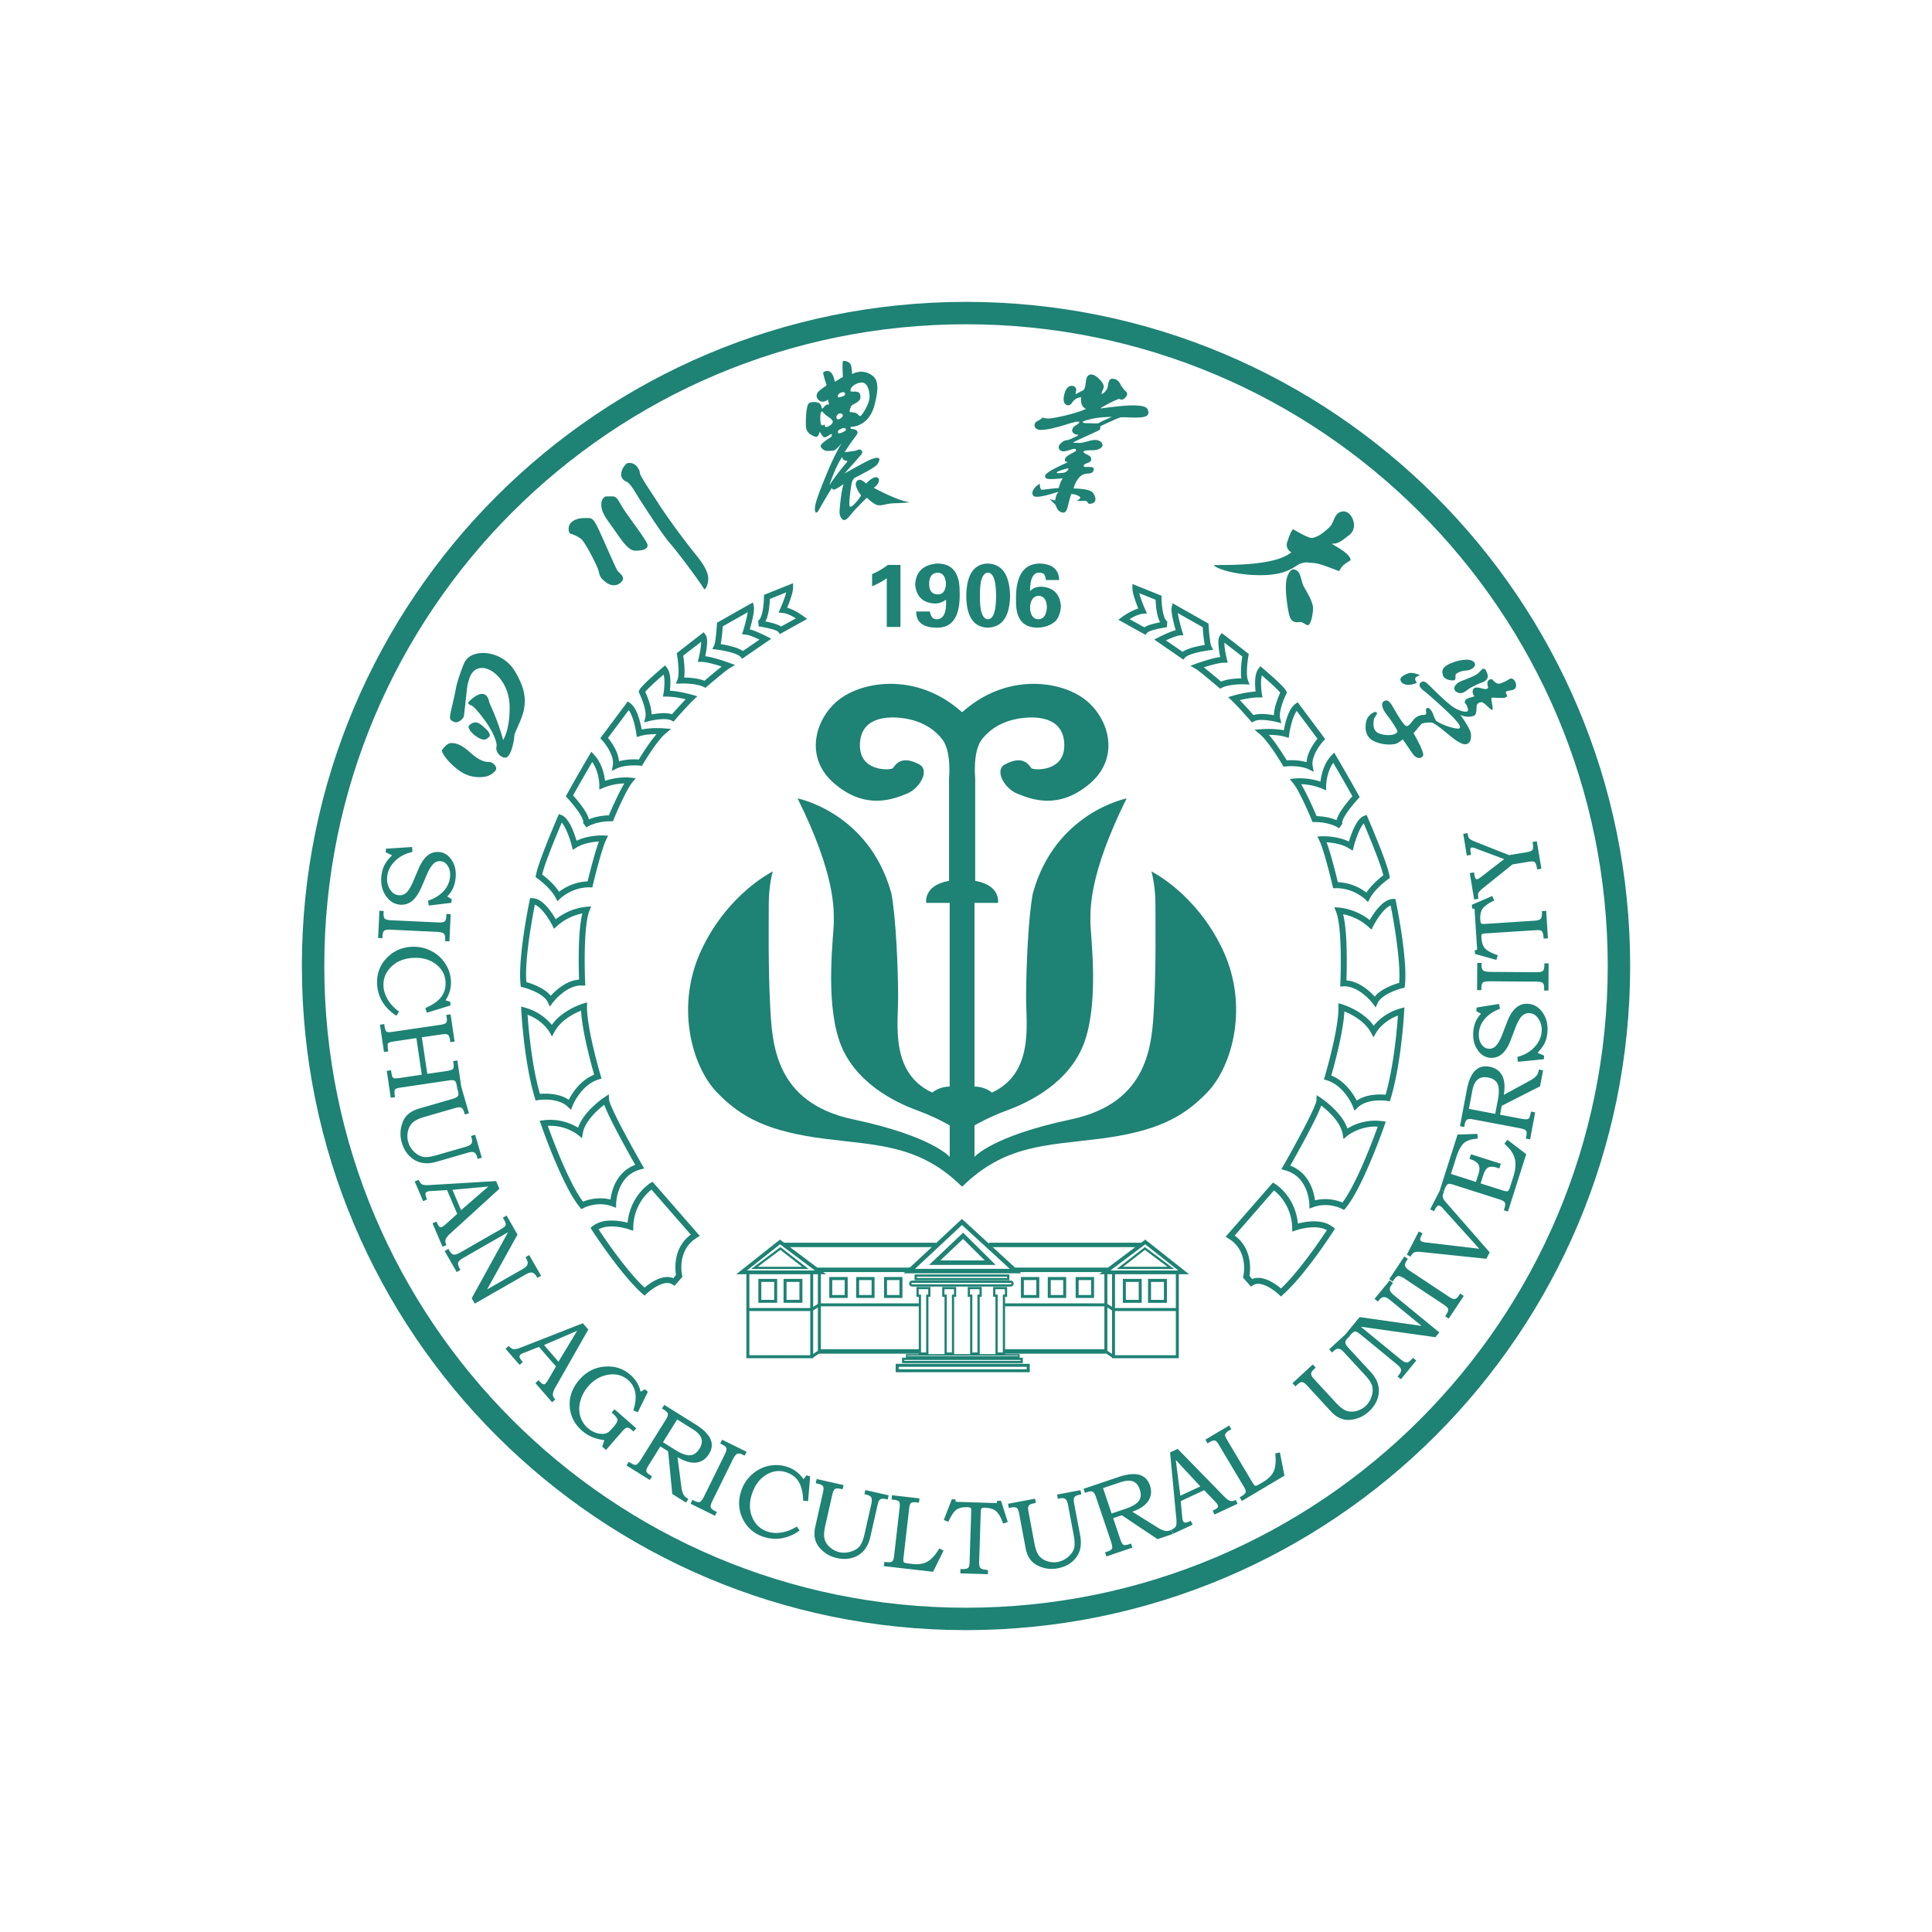 <svg width="128" height="128" fill="none" xmlns="http://www.w3.org/2000/svg"><path fill-rule="evenodd" clip-rule="evenodd" d="M63.765 78.603c2.797-2.754 5.548-2.71 9.056-3.154 3.72-.47 5.55-1.377 7.192-3.107 1.642-1.731 2.753-5.728.978-9.459-1.777-3.726-4.707-5.148-4.707-5.148s.266.886.266 2.132c0 1.242.045 4.171-.088 6.703-.134 2.53-.266 6.481-5.506 7.592-5.238 1.108-6.393 2.485-6.393 2.485v-2.085s.89-.534 2.22-1.022c1.332-.489 4.173-1.821 5.105-4.617.933-2.797.355-6.971.355-7.814 0-.845-.131-3.107 2.398-8.212 0 0-4.748.93-6.216 6.303-.31 1.646-.443 5.105-.443 6.88 0 1.777.532 5.019-2.264 6.307 0 0-.445-.4-1.155-.4V59.82h1.555s.22-1.151-1.509-1.464v-6.793s-.179-1.776.442-2.574c.622-.8 1.554-1.288 2.71-1.42 1.152-.133 2.752.043 2.752 1.82 0 1.777-2.043 1.643-2.176 1.509-.133-.133-.488-.93-1.732-.266-.754.356-.089 1.598.8 1.953.887.354 2.708 1.11 4.795-.667 2.086-1.773 1.242-4.438-.401-5.637-1.642-1.199-5.149-1.687-8.034.889h-.045c-2.886-2.576-6.395-2.088-8.036-.89-1.641 1.2-2.486 3.865-.4 5.638 2.088 1.777 3.906 1.021 4.794.667.889-.355 1.556-1.597.8-1.953-1.243-.664-1.597.133-1.73.266-.134.134-2.177.268-2.177-1.51 0-1.776 1.6-1.952 2.752-1.82 1.156.133 2.088.62 2.708 1.421.623.799.445 2.574.445 2.574v6.793c-1.73.313-1.51 1.464-1.51 1.464h1.554v12.167c-.708 0-1.153.4-1.153.4-2.798-1.288-2.264-4.53-2.264-6.306 0-1.776-.134-5.235-.444-6.88-1.467-5.374-6.216-6.304-6.216-6.304 2.53 5.105 2.398 7.367 2.398 8.212 0 .843-.577 5.017.355 7.814.933 2.796 3.773 4.128 5.105 4.617 1.33.488 2.22 1.022 2.22 1.022v2.085s-1.154-1.377-6.392-2.485c-5.24-1.111-5.373-5.061-5.508-7.592-.13-2.532-.088-5.461-.088-6.703 0-1.245.267-2.132.267-2.132s-2.932 1.422-4.706 5.148c-1.776 3.73-.667 7.728.977 9.459 1.643 1.73 3.472 2.638 7.193 3.107 3.506.445 6.258.4 9.056 3.154h.045ZM49.485 84.174h4.505l-2.31-1.735-2.195 1.735Zm-.71.249 2.825-2.238.076-.057 3.057 2.295h-5.958Z" fill="#1E8274"/><path fill-rule="evenodd" clip-rule="evenodd" d="M50.207 83.927h2.935l-1.441-1.118-1.494 1.118Zm-.446.15 1.896-1.42.046-.034 1.873 1.454H49.76ZM60.623 84.064h6.279l-3.168-2.903-3.11 2.903Zm-.752.296 3.761-3.511.1-.092 3.931 3.603h-7.792Z" fill="#1E8274"/><path fill-rule="evenodd" clip-rule="evenodd" d="M62.3 83.507h2.941l-1.435-1.425-1.506 1.425Zm-.745.296 2.15-2.036.104-.099 2.151 2.135h-4.405ZM60.74 84.668h5.984v-.086H60.74v.086Zm-.148.15v-.383h6.281v.383h-6.28ZM60.383 85.038c0 .03.02.052.048.052h6.53a.05.05 0 0 0 .049-.052.049.049 0 0 0-.05-.047h-6.529a.047.047 0 0 0-.048.047Zm.048.201a.199.199 0 0 1-.199-.2c0-.109.089-.196.199-.196h6.53c.109 0 .197.087.197.195a.199.199 0 0 1-.198.201h-6.529ZM61.02 85.77v3.832h.34V85.77h.136v-.358h-.63v.358h.153Zm-.15 3.983v-3.835h-.153v-.653h.927v.653h-.134v3.834h-.64ZM62.727 85.77v3.832h.339V85.77h.136v-.358h-.63v.358h.155Zm-.15 3.983v-3.835h-.153v-.653h.926v.653h-.137v3.834h-.635ZM64.42 85.77v3.832h.337V85.77h.138v-.358h-.63v.358h.154Zm-.15 3.983v-3.835h-.153v-.653h.926v.653h-.134v3.834h-.64ZM66.1 85.77v3.832h.34V85.77h.137v-.358h-.63v.358h.153Zm-.147 3.983v-3.835h-.154v-.653h.926v.653h-.137v3.834h-.635Z" fill="#1E8274"/><path fill-rule="evenodd" clip-rule="evenodd" d="M60.122 89.852h7.331v-.037h-7.331v.037Zm-.098.097v-.234h7.527v.234h-7.527ZM59.912 90.16h7.703v-.06h-7.703v.06Zm-.148.15v-.36h8v.36h-8ZM59.54 90.718h8.485v-.163H59.54v.163Zm-.197.195v-.556h8.88v.556h-8.88ZM49.45 89.986v-5.665h.198v5.467h4.032v-5.49h.195v5.688H49.45Z" fill="#1E8274"/><path fill-rule="evenodd" clip-rule="evenodd" d="m53.723 89.808.463-.318.001-5.191h.198v5.296l-.55.373-.112-.16Z" fill="#1E8274"/><path fill-rule="evenodd" clip-rule="evenodd" d="M49.55 86.86v-.2h4.212l.482-.31h6.714v.199h-6.655l-.484.31h-4.27ZM50.438 86.117h.854V84.93h-.854v1.188Zm-.196.198V84.73h1.248v1.584h-1.248ZM52.11 86.117h.854V84.93h-.853v1.188Zm-.198.198V84.73h1.25v1.584h-1.25ZM73.564 84.174h4.504l-2.195-1.734-2.31 1.734Zm-.742.249 2.98-2.24.075-.055 2.902 2.295h-5.957Z" fill="#1E8274"/><path fill-rule="evenodd" clip-rule="evenodd" d="M74.41 83.927h2.937l-1.495-1.118-1.442 1.118Zm-.432.15 1.83-1.419.043-.036 1.942 1.454h-3.815ZM73.674 89.986v-5.688h.198v5.49h4.031V84.32h.196v5.665h-4.425Z" fill="#1E8274"/><path fill-rule="evenodd" clip-rule="evenodd" d="M73.168 89.595v-5.296h.197v5.191l.464.317-.112.161-.549-.373Z" fill="#1E8274"/><path fill-rule="evenodd" clip-rule="evenodd" d="m73.733 86.86-.484-.311h-6.683v-.199h6.743l.482.31H78v.2h-4.269ZM76.259 86.117h.853V84.93h-.853v1.188Zm1.052.198h-1.25V84.73h1.25v1.584ZM74.59 86.117h.853V84.93h-.853v1.188Zm1.05.198h-1.248V84.73h1.249v1.584ZM51.924 82.628h10.074v-.295H51.924v.295ZM65.527 82.628h10.075v-.295H65.526v.295ZM54.15 84.28h6.15v-.3h-6.15v.3ZM67.225 84.28h6.15v-.3h-6.15v.3ZM54.232 89.686h6.744v-.298h-6.744v.298ZM66.518 89.686h6.744v-.298h-6.744v.298ZM55.138 85.796h.825v-.99h-.825v.99Zm-.197.197v-1.386h1.221v1.386h-1.22ZM56.92 85.796h.825v-.99h-.825v.99Zm-.198.197v-1.386h1.22v1.386h-1.22ZM58.766 85.796h.825v-.99h-.825v.99Zm-.197.197v-1.386h1.22v1.386h-1.22ZM67.833 85.796h.826v-.99h-.826v.99Zm-.197.197v-1.386h1.22v1.386h-1.22ZM69.616 85.796h.824v-.99h-.824v.99Zm-.199.197v-1.386h1.22v1.386h-1.22ZM71.463 85.796h.824v-.99h-.824v.99Zm-.198.197v-1.386h1.22v1.386h-1.22ZM39.866 81.757c.197.292.473.694.797 1.135.605.828 1.371 1.794 2.038 2.416.09-.077.22-.18.376-.285.308-.201.708-.414 1.135-.417.13 0 .265.023.395.077l.178-.208a3.454 3.454 0 0 1-.039-.515c0-.318.044-.73.22-1.145.151-.36.402-.722.8-1.017l-2.603-2.984a2.87 2.87 0 0 0-.503.503 3.295 3.295 0 0 0-.703 1.96l-.011.267-.253-.088-.023-.008a3.18 3.18 0 0 0-.33-.09 3.655 3.655 0 0 0-.817-.102c-.307 0-.617.051-.865.192.053.08.122.185.208.309Zm2.702 3.964c-.739-.654-1.57-1.704-2.224-2.596-.652-.89-1.124-1.623-1.125-1.624l-.097-.151.14-.112c.373-.296.837-.374 1.26-.374.425 0 .815.08 1.055.145.088-.869.435-1.51.774-1.938.367-.466.725-.683.741-.692l.14-.084 3.132 3.59-.197.12c-.439.27-.687.614-.837.964a2.6 2.6 0 0 0-.188.99c0 .28.04.481.049.522v.008l.024.1-.414.471-.112.128-.144-.092a.597.597 0 0 0-.333-.094c-.252-.003-.554.128-.808.283-.256.156-.461.334-.537.402l-.032.029-.13.123-.137-.118ZM36.446 75.009c.15.4.359.952.605 1.542.462 1.116 1.06 2.387 1.576 3.062a3.085 3.085 0 0 1 1.14-.223c.212 0 .44.023.679.083.025-.209.086-.52.22-.86.213-.533.637-1.146 1.42-1.439-.159-.28-.457-.808-.778-1.402-.48-.88-1.009-1.89-1.238-2.48-.013-.034-.026-.068-.036-.101l-.004.004a5.768 5.768 0 0 0-.53.458c-.395.386-.803.909-.885 1.416l-.057.34-.263-.219-.006-.004c-.006-.006-.01-.012-.021-.018l-.096-.067a3.125 3.125 0 0 0-1.88-.51c.04.107.09.25.154.418Zm1.972 4.977c-.601-.722-1.23-2.083-1.732-3.281a42.797 42.797 0 0 1-.85-2.222l-.08-.228.238-.034a3.533 3.533 0 0 1 2.306.492c.179-.531.566-.992.922-1.341.422-.413.817-.673.82-.677l.293-.194.015.35a.815.815 0 0 0 .05.192c.033.1.086.222.149.366.124.285.3.645.494 1.023.39.758.855 1.6 1.164 2.151.206.367.342.604.342.608l.128.22-.248.069c-.744.2-1.131.694-1.352 1.184a3.068 3.068 0 0 0-.257 1.056v.019l-.003.279-.263-.097a2.278 2.278 0 0 0-.786-.138c-.601 0-1.06.226-1.102.249l-.145.078-.103-.124Z" fill="#1E8274"/><path fill-rule="evenodd" clip-rule="evenodd" d="M37.68 72.868c.077-.15.195-.358.358-.583.29-.394.724-.841 1.327-1.081a39.84 39.84 0 0 1-.408-1.562c-.21-.88-.422-1.911-.457-2.686-.143.06-.334.144-.543.26-.434.241-.937.619-1.218 1.14l-.171.318-.174-.318-.005-.006c-.003-.005-.008-.012-.014-.025l-.07-.1a2.843 2.843 0 0 0-.3-.338 3.11 3.11 0 0 0-1.053-.658l.019.268c.027.35.07.842.139 1.407.124 1.082.333 2.431.66 3.569.088-.01.21-.016.35-.016.433.002 1.057.06 1.56.41Zm-.064.457c-.39-.382-1.045-.477-1.495-.473a3.609 3.609 0 0 0-.464.03l-.171.03-.05-.168c-.727-2.41-.896-5.776-.899-5.785l-.012-.274.266.075c.947.269 1.505.818 1.767 1.144.337-.478.806-.81 1.207-1.035.471-.263.864-.378.873-.382l.258-.074-.005.268-.001.056c0 .535.126 1.318.285 2.074.16.756.353 1.491.48 1.958.085.31.142.5.142.503l.055.188-.186.054c-.55.17-.965.557-1.253.932a3.66 3.66 0 0 0-.47.794l-.006.014-.108.277-.213-.206Z" fill="#1E8274"/><path fill-rule="evenodd" clip-rule="evenodd" d="M35.529 65.303c.336.151.711.36.96.672.106-.12.257-.275.447-.427.357-.295.849-.601 1.429-.646-.01-.26-.024-.74-.024-1.305 0-.578.014-1.243.061-1.853.04-.458.093-.885.181-1.23-.1.022-.222.052-.356.093-.389.12-.887.345-1.329.752l-.194.176-.115-.235s-.007-.01-.019-.034a5.343 5.343 0 0 0-.245-.417c-.164-.254-.392-.557-.625-.748a1.084 1.084 0 0 0-.265-.163l-.058.299c-.058.309-.135.738-.214 1.228-.156.977-.311 2.189-.31 3.107 0 .176.008.342.019.491.145.041.39.122.657.24Zm.758 1.087c-.111-.251-.436-.49-.776-.657a4.543 4.543 0 0 0-.87-.323l-.134-.031-.017-.138a6.163 6.163 0 0 1-.032-.67c.001-1.914.629-4.9.629-4.908l.034-.164.167.009c.252.007.47.131.664.288a3.2 3.2 0 0 1 .508.554c.151.204.277.407.361.552a3.953 3.953 0 0 1 2.033-.826l.312-.022-.117.29c-.12.304-.204.84-.25 1.434-.047.594-.062 1.25-.062 1.819 0 .42.008.79.015 1.06.008.266.015.428.015.43l.011.216-.218-.01-.057-.001c-.462-.003-.908.24-1.25.507a3.816 3.816 0 0 0-.62.617c-.004.007-.007.008-.007.008l-.197.265-.142-.3ZM37.038 59.08c.311-.233.983-.653 1.892-.686.053-.216.158-.64.283-1.106.143-.537.31-1.121.466-1.537-.37.022-1.021.107-1.5.411l-.231.144-.066-.263-.039-.142a9.312 9.312 0 0 0-.109-.356c-.1-.283-.236-.63-.39-.876a1.51 1.51 0 0 0-.126-.172c-.076.176-.187.442-.315.754-.234.563-.519 1.28-.73 1.872a8.463 8.463 0 0 0-.253.816c.226.171.769.608 1.117 1.141Zm-.23.394c-.286-.571-1.015-1.141-1.185-1.263-.023-.02-.036-.027-.036-.027l-.103-.071.022-.127c.041-.238.152-.587.295-.994.142-.403.318-.857.488-1.283.343-.857.664-1.598.664-1.6l.077-.177.18.073c.204.088.343.26.468.453.125.198.229.424.314.642.091.229.158.445.207.603.675-.33 1.431-.35 1.693-.354.06 0 .093.003.096.003l.3.014-.131.27c-.118.243-.277.737-.421 1.245a41.445 41.445 0 0 0-.455 1.755l-.037.155-.163-.001c-.014-.003-.03-.003-.05-.003-1.07-.001-1.825.66-1.902.733-.005.002-.006.005-.006.005l-.19.182-.125-.233Z" fill="#1E8274"/><path fill-rule="evenodd" clip-rule="evenodd" d="M38.841 53.86c.077.145.144.284.178.424.285-.12.726-.25 1.322-.265.13-.308.482-1.128.825-1.765.065-.127.132-.242.197-.35-.33.01-.85.067-1.382.29l-.275.116V51.97a3.38 3.38 0 0 0-.08-.577 2.738 2.738 0 0 0-.388-.916l-.422.73c-.282.488-.615 1.07-.847 1.492.191.212.616.706.872 1.16Zm-.221.643c.001-.003.009-.006.019-.015 0-.001.005-.011.005-.032.003-.063-.038-.192-.113-.337a4.027 4.027 0 0 0-.302-.474 9.85 9.85 0 0 0-.599-.73c-.03-.034-.047-.05-.047-.05l-.097-.104.07-.126c.473-.872 1.485-2.601 1.486-2.601l.134-.23.18.195c.38.407.563.909.655 1.306.038.163.058.308.072.429a4.306 4.306 0 0 1 1.387-.228c.175 0 .28.014.287.014l.365.038-.234.282c-.154.185-.378.589-.58 1.004-.207.417-.4.855-.522 1.137-.08.189-.128.307-.128.307l-.051.124h-.134c-.983 0-1.503.33-1.596.392l-.027.02-.23-.321Z" fill="#1E8274"/><path fill-rule="evenodd" clip-rule="evenodd" d="M40.588 49.313c.191.306.389.703.42 1.126.22-.062.56-.13 1.003-.13.098 0 .201.002.31.013.089-.146.259-.426.469-.739.213-.315.462-.664.709-.947-.324.001-.767.028-1.087.13l-.222.065-.032-.229s-.005-.047-.02-.131a6.511 6.511 0 0 0-.067-.333 4.268 4.268 0 0 0-.282-.865 1.418 1.418 0 0 0-.133-.225l-1.375 1.839c.08.1.191.244.307.426Zm.012 1.38a.83.83 0 0 0 .014-.156c.001-.29-.132-.624-.292-.9a3.872 3.872 0 0 0-.438-.606l-.113-.12 1.823-2.442.157.117c.174.124.295.31.394.515.1.205.176.434.236.645.06.224.106.435.132.583a5.37 5.37 0 0 1 1.017-.09c.26 0 .443.015.447.015l.48.037-.368.311c-.215.183-.49.52-.734.86-.247.345-.471.696-.61.922l-.147.242-.063.112-.125-.013a5.106 5.106 0 0 0-.399-.018c-.707 0-1.106.188-1.128.195l-.086-.175.056.112.03.063-.348.175.065-.385Z" fill="#1E8274"/><path fill-rule="evenodd" clip-rule="evenodd" d="M42.934 46.286c.113.307.23.693.234 1.048.209-.04.512-.084.809-.088.187.004.376.018.546.077.179-.205.577-.654.908-.996-.064-.013-.133-.027-.208-.046a5.545 5.545 0 0 0-1.064-.13h-.236l.041-.231.008-.057c.006-.037.012-.09.02-.157.014-.133.03-.311.03-.494a2.07 2.07 0 0 0-.057-.521c-.098.084-.224.192-.359.314-.3.267-.646.59-.813.78-.015.02-.03.038-.042.056.042.095.112.254.183.445Zm-.18 1.253a.766.766 0 0 0 .02-.187c0-.236-.078-.55-.172-.819a6.065 6.065 0 0 0-.252-.614l-.036-.072.022-.075c.03-.088.07-.134.122-.202.052-.063.12-.134.192-.211.153-.156.34-.332.524-.5.372-.336.73-.639.73-.639l.16-.135.126.162c.199.271.221.631.226.965-.001.21-.018.407-.033.549.726.047 1.48.273 1.488.273l.33.098-.251.236c-.199.189-.51.522-.765.805a19.2 19.2 0 0 0-.457.518l-.106.118-.139-.077c-.103-.057-.295-.088-.506-.088-.344 0-.73.074-.897.111a.85.85 0 0 0-.083.023l-.32.082.076-.32Z" fill="#1E8274"/><path fill-rule="evenodd" clip-rule="evenodd" d="M46.672 45.104c.207-.175.707-.603 1.081-.895.02-.016.041-.034.061-.048-.09-.03-.195-.063-.304-.096-.363-.11-.804-.216-1.026-.214h-.252l.058-.245s.012-.038.026-.109c.018-.07.036-.167.056-.278.041-.22.08-.495.08-.7l-.385.299c-.288.222-.61.47-.804.622.033.2.09.621.09 1.028 0 .144-.006.286-.026.421.326.005.89.032 1.345.215Zm-.054.407c-.381-.193-1.065-.23-1.37-.228h-.124l-.04.002-.301.014.105-.282c.049-.117.071-.327.069-.549a6.971 6.971 0 0 0-.102-1.075l-.02-.12.092-.071c.348-.273 1.534-1.189 1.534-1.189l.16-.125.121.164c.099.146.102.293.107.463-.001.32-.073.714-.123.96.282.036.606.127.897.21.376.114.683.227.684.228l.396.144-.364.213a4.54 4.54 0 0 0-.344.25c-.154.123-.335.271-.506.415-.345.284-.652.549-.652.549l-.1.086-.119-.059Z" fill="#1E8274"/><path fill-rule="evenodd" clip-rule="evenodd" d="M48.874 42.955c.125.052.242.105.344.178l1.101-.76a7.077 7.077 0 0 0-.6-.25 1.296 1.296 0 0 0-.305-.077l-.25-.02.074-.236.05-.172c.03-.105.073-.255.112-.414.055-.21.108-.45.137-.64l-1.653.933c-.015.211-.05.69-.11 1.04-.008.048-.014.094-.024.136.274.046.749.134 1.124.282Zm.181.555c-.058-.077-.31-.198-.587-.273a6.333 6.333 0 0 0-.781-.171c-.132-.023-.214-.033-.214-.033l-.28-.034.129-.25c.01-.016.042-.135.064-.276.021-.141.044-.315.06-.479.033-.33.052-.626.052-.626l.006-.11 2.38-1.349.058.265c.01.05.013.098.013.149-.002.269-.087.646-.172.98-.038.15-.075.286-.106.392.056.015.112.035.172.052.145.05.298.114.44.175.28.124.512.242.514.245l.294.151-1.928 1.326-.114-.134Z" fill="#1E8274"/><path fill-rule="evenodd" clip-rule="evenodd" d="M51.49 41.38c.095.04.182.074.263.13l.978-.544c-.04-.025-.083-.051-.13-.077-.229-.13-.524-.26-.744-.278l-.276-.026.112-.252s.016-.035.042-.099c.026-.06.062-.148.105-.253.081-.205.178-.468.24-.696l.012-.04-1.087.438c-.007.229-.036.71-.151 1.117a1.508 1.508 0 0 1-.15.373c.239.045.542.114.785.206Zm.076.486s-.008-.012-.032-.028a.977.977 0 0 0-.096-.053 2.033 2.033 0 0 0-.308-.106 7.52 7.52 0 0 0-.676-.15l-.189-.03-.036-.383c.036-.01.098-.063.155-.185.059-.117.107-.282.14-.453.069-.343.086-.72.089-.864v-.2l1.93-.776v.29a1.846 1.846 0 0 1-.081.462 6.082 6.082 0 0 1-.168.508c-.05.138-.102.266-.143.366.235.065.456.175.642.28.254.143.43.277.435.28l.247.182-1.806 1.002-.103-.142ZM83.356 84.663c.426.002.828.214 1.133.413.156.104.287.208.379.288 1.023-.953 2.268-2.714 2.833-3.552.087-.126.157-.232.209-.311-.248-.138-.556-.19-.864-.19a4.018 4.018 0 0 0-1.171.198l-.254.09-.01-.269a3.311 3.311 0 0 0-.672-1.918 3.043 3.043 0 0 0-.534-.545l-2.603 2.989c.396.293.65.654.8 1.014.174.415.22.825.22 1.144 0 .227-.023.41-.04.516l.18.208a.979.979 0 0 1 .394-.075Zm1.375 1.105-.03-.027c-.023-.02-.054-.05-.097-.083a3.637 3.637 0 0 0-.334-.25c-.273-.182-.63-.354-.914-.351a.612.612 0 0 0-.334.093l-.144.092-.525-.601.022-.098.003-.008.005-.028c.004-.021.011-.057.016-.106.015-.092.026-.226.026-.387 0-.282-.04-.64-.187-.99a2.03 2.03 0 0 0-.837-.963l-.2-.123 3.133-3.59.142.087c.014.007.373.223.742.69.339.428.684 1.07.772 1.937.239-.062.631-.145 1.056-.145.422 0 .886.083 1.26.376l.14.11-.096.15c-.003.005-.475.735-1.125 1.629-.656.89-1.487 1.943-2.226 2.593l-.135.121-.133-.128ZM88.94 79.67c.38-.498.804-1.317 1.186-2.157a41.255 41.255 0 0 0 1.149-2.868 1.952 1.952 0 0 0-.17-.006c-1.026 0-1.755.54-1.827.6l-.005.004-.263.218-.057-.336c-.075-.445-.39-.903-.735-1.266a5.619 5.619 0 0 0-.683-.613 9.286 9.286 0 0 1-.297.694c-.214.45-.492.986-.769 1.504-.4.742-.793 1.445-.986 1.785.784.294 1.206.903 1.417 1.441.137.337.197.65.222.858.239-.062.466-.083.68-.083.515 0 .927.135 1.138.225Zm-.034.418c-.003 0-.01-.005-.018-.007a2.159 2.159 0 0 0-.288-.117 2.75 2.75 0 0 0-.797-.126c-.245 0-.512.038-.789.138l-.263.095-.002-.28v-.016c-.003-.011-.003-.03-.004-.056-.005-.052-.01-.125-.026-.217a3.072 3.072 0 0 0-.184-.687c-.211-.519-.603-1.065-1.397-1.282l-.247-.069.129-.22c0-.003.106-.183.268-.474.164-.295.389-.695.625-1.134.474-.869 1.005-1.888 1.216-2.433.06-.15.09-.274.089-.296l.015-.35.292.191c.007.006.398.266.82.68.36.35.744.809.923 1.34a3.547 3.547 0 0 1 2.306-.491l.237.033-.078.226c0 .004-.354 1.025-.852 2.222-.499 1.198-1.132 2.563-1.73 3.282l-.105.125-.14-.077Z" fill="#1E8274"/><path fill-rule="evenodd" clip-rule="evenodd" d="M89.53 72.34c.163.223.281.432.357.58.504-.348 1.129-.407 1.56-.408.141 0 .26.007.352.014.498-1.732.718-3.955.798-4.973l.018-.27c-.967.365-1.392 1.048-1.436 1.121l-.004.005-.173.317-.175-.318c-.263-.487-.718-.848-1.134-1.091a4.423 4.423 0 0 0-.625-.305c-.038.774-.249 1.806-.457 2.685a38.709 38.709 0 0 1-.409 1.56c.606.242 1.038.69 1.328 1.084Zm.1.967-.005-.012c-.005-.008-.01-.023-.019-.041a3.368 3.368 0 0 0-.396-.68c-.288-.397-.725-.825-1.31-1.004l-.186-.057.057-.187c0-.002.056-.19.14-.502.087-.311.2-.742.315-1.22.228-.952.45-2.095.45-2.814v-.055l-.002-.269.258.075c.008.005.398.12.87.383.403.225.871.557 1.209 1.033.26-.326.82-.872 1.767-1.143l.266-.075-.015.276c-.001.007-.17 3.373-.898 5.784l-.05.165-.171-.027-.03-.004c-.022-.002-.054-.009-.095-.012a3.895 3.895 0 0 0-.338-.014c-.451-.004-1.108.087-1.494.47l-.214.207-.109-.277Z" fill="#1E8274"/><path fill-rule="evenodd" clip-rule="evenodd" d="M90.633 65.603c.186.155.338.306.446.427.25-.312.626-.52.961-.672.267-.12.512-.199.658-.24.013-.149.018-.315.018-.489 0-1.38-.35-3.416-.523-4.339-.025-.12-.044-.218-.059-.3a.937.937 0 0 0-.207.121c-.135.1-.275.244-.397.395a5.477 5.477 0 0 0-.55.848l-.116.238-.196-.178c-.591-.551-1.294-.766-1.683-.844.088.342.142.77.179 1.229.05.61.062 1.275.062 1.851 0 .565-.012 1.047-.021 1.306.577.044 1.07.351 1.428.647Zm.31.875-.01-.01c-.006-.009-.016-.017-.026-.036l-.111-.13a3.825 3.825 0 0 0-.414-.395c-.349-.288-.824-.564-1.317-.563-.02 0-.039 0-.057.003l-.216.01.008-.219s.008-.159.016-.43c.008-.264.016-.638.016-1.058 0-.568-.014-1.225-.062-1.817-.046-.594-.13-1.132-.253-1.432l-.114-.292.311.02c.022.002 1.078.067 2.033.828.163-.283.48-.781.87-1.108.192-.152.413-.28.665-.289l.165-.006.034.161c.001.011.628 2.993.63 4.914 0 .24-.01.463-.033.666l-.016.139-.133.03s-.02.007-.057.016l-.162.045c-.134.046-.317.106-.51.195-.383.167-.792.435-.92.722l-.14.303-.198-.267ZM90.53 59.135c.349-.532.892-.972 1.118-1.142-.073-.323-.265-.873-.483-1.44a53.376 53.376 0 0 0-.712-1.755 7.666 7.666 0 0 0-.102-.246 1.66 1.66 0 0 0-.088.113c-.09.133-.178.306-.256.484a7.013 7.013 0 0 0-.32.947l-.066.264-.231-.144c-.481-.306-1.13-.39-1.5-.411.155.415.322 1 .465 1.536.126.468.231.892.282 1.105a3.365 3.365 0 0 1 1.893.69Zm-.085.445s0-.002-.006-.007c-.005-.004-.012-.013-.025-.02a.94.94 0 0 0-.1-.085 3.43 3.43 0 0 0-.39-.256 2.905 2.905 0 0 0-1.388-.37.33.33 0 0 0-.05.003l-.16.001-.04-.158-.088-.37a39.915 39.915 0 0 0-.225-.874c-.177-.666-.403-1.43-.561-1.756l-.13-.27.298-.013.095-.001c.263.001 1.02.025 1.696.351.092-.309.27-.845.519-1.242.126-.196.264-.367.47-.453l.18-.073.075.178s.724 1.669 1.153 2.88c.142.407.253.754.294.999l.023.122-.103.07-.037.028c-.025.02-.06.043-.103.08-.09.067-.211.168-.345.29-.268.242-.574.571-.739.893l-.123.238-.19-.185Z" fill="#1E8274"/><path fill-rule="evenodd" clip-rule="evenodd" d="M88.55 54.34c.032-.141.099-.28.177-.424.11-.2.257-.405.399-.593a8.3 8.3 0 0 1 .474-.568 108.95 108.95 0 0 0-1.271-2.22c-.397.568-.462 1.306-.467 1.488l-.002.044v.299l-.274-.12a3.99 3.99 0 0 0-1.383-.29c.067.108.132.226.2.35.142.266.286.563.415.842.182.39.335.744.409.923.596.017 1.038.145 1.322.268Zm.137.518c-.013-.011-.037-.026-.068-.046a2.517 2.517 0 0 0-.296-.139 3.42 3.42 0 0 0-1.23-.209h-.13l-.051-.121s-.11-.27-.275-.636a18.83 18.83 0 0 0-.584-1.213 3.919 3.919 0 0 0-.373-.599l-.233-.283.364-.04c.007 0 .112-.01.287-.01.305 0 .821.033 1.387.225.011-.118.035-.264.072-.427.091-.397.272-.899.655-1.309l.18-.192.134.228s1.013 1.73 1.487 2.603l.068.125-.099.105-.098.109c-.063.07-.149.166-.244.284a5.772 5.772 0 0 0-.567.794c-.099.172-.152.334-.15.401 0 .021.004.033.007.036.008.008.016.011.017.012l-.229.322-.03-.02Z" fill="#1E8274"/><path fill-rule="evenodd" clip-rule="evenodd" d="M86.563 50.495c.028-.425.228-.823.418-1.128.113-.179.228-.328.306-.425l-1.375-1.841a1.248 1.248 0 0 0-.1.162 2.717 2.717 0 0 0-.198.493 6.105 6.105 0 0 0-.194.842l-.008.055-.031.232-.225-.067c-.32-.1-.763-.13-1.087-.13.249.284.498.632.71.95.21.311.382.59.47.736.108-.006.211-.009.31-.009.442 0 .783.066 1.004.13Zm.123.463-.014-.005c-.01-.004-.026-.014-.05-.021a2.108 2.108 0 0 0-.214-.07 3.455 3.455 0 0 0-.85-.102c-.123 0-.256.004-.397.02l-.127.011-.063-.11s-.055-.093-.148-.244c-.093-.15-.222-.356-.371-.578-.298-.445-.68-.96-.971-1.204l-.368-.309.48-.037c.003 0 .186-.016.445-.016.286 0 .666.018 1.019.09.052-.286.165-.808.365-1.226.101-.205.222-.393.396-.52l.156-.112 1.823 2.44-.112.121-.03.031-.084.1a5.206 5.206 0 0 0-.257.361c-.185.296-.364.68-.361 1.01 0 .054.006.105.015.159l.07.387-.352-.176Z" fill="#1E8274"/><path fill-rule="evenodd" clip-rule="evenodd" d="M84.4 47.388c.005-.356.122-.741.234-1.049.07-.19.14-.348.184-.446a1.208 1.208 0 0 0-.088-.103 6.957 6.957 0 0 0-.333-.331c-.261-.246-.565-.516-.766-.69l-.028-.024a2.157 2.157 0 0 0-.057.521 4.8 4.8 0 0 0 .057.708l.041.232h-.234c-.432 0-.945.1-1.272.176.33.343.728.791.905.994.173-.058.36-.072.548-.075.3.003.6.045.808.087Zm.172.442-.086-.02c-.054-.012-.133-.028-.228-.045a3.853 3.853 0 0 0-.667-.068c-.21-.002-.404.031-.507.092l-.139.075-.104-.12s-.205-.234-.46-.515a15.697 15.697 0 0 0-.763-.807l-.251-.233.33-.1c.008 0 .761-.227 1.487-.273a5.726 5.726 0 0 1-.031-.55c.003-.334.03-.693.224-.962l.124-.164.16.134c.002 0 .276.235.594.518.32.284.673.613.855.832.052.068.091.115.123.202l.02.075-.034.07s-.005.014-.017.036c-.012.025-.03.061-.049.106-.04.09-.094.216-.148.364-.109.29-.212.657-.21.931 0 .07.007.134.019.185l.077.322-.32-.085Z" fill="#1E8274"/><path fill-rule="evenodd" clip-rule="evenodd" d="M79.816 44.264c.16.124.343.275.516.42.233.19.447.373.565.473.454-.18 1.018-.21 1.346-.214a2.769 2.769 0 0 1-.028-.421c0-.406.059-.827.09-1.028l-.804-.624c-.141-.109-.276-.213-.386-.296 0 .309.09.773.138.978l.025.11.06.243h-.254c-.165 0-.46.058-.741.134a12.53 12.53 0 0 0-.589.175c.021.019.041.032.062.05Zm.917 1.275s-.173-.148-.406-.344c-.23-.195-.522-.437-.755-.62a3.75 3.75 0 0 0-.343-.252l-.363-.213.395-.146c.003 0 .308-.11.686-.223.291-.087.618-.174.895-.214a5.352 5.352 0 0 1-.122-.955c.004-.171.008-.319.105-.464l.121-.166.162.124s1.186.915 1.533 1.19l.095.071-.023.12-.014.093a6.1 6.1 0 0 0-.087.982c-.003.222.024.432.068.55l.108.282-.304-.016h-.043c-.026-.002-.067-.002-.115-.002-.31-.002-.995.035-1.375.232l-.119.055-.1-.084Z" fill="#1E8274"/><path fill-rule="evenodd" clip-rule="evenodd" d="M78.35 43.186c.1-.071.219-.124.347-.178a4.41 4.41 0 0 1 .597-.176c.199-.046.386-.08.524-.105a8.012 8.012 0 0 1-.09-.64c-.022-.214-.037-.419-.046-.534l-1.651-.936c.019.119.045.259.077.396a12.92 12.92 0 0 0 .222.83l.073.241-.248.015c-.09.003-.303.07-.509.154a5.91 5.91 0 0 0-.399.175l1.103.758Zm-1.879-.815.296-.149c.002-.002.518-.27.952-.42.06-.02.117-.037.172-.054a9.326 9.326 0 0 1-.106-.393c-.083-.33-.17-.709-.172-.978a.64.64 0 0 1 .016-.15l.055-.262 2.288 1.297.092.051.007.108s.01.166.029.39c.018.222.048.503.083.718.021.135.056.257.066.273l.125.25-.28.036-.122.017c-.08.011-.193.031-.318.053-.253.051-.572.126-.815.22-.162.06-.287.14-.325.188l-.115.134-1.928-1.329Z" fill="#1E8274"/><path fill-rule="evenodd" clip-rule="evenodd" d="M75.816 41.563c.077-.053.166-.089.264-.13.158-.057.337-.108.51-.147.095-.023.188-.041.274-.059-.028-.044-.049-.092-.07-.139a2.845 2.845 0 0 1-.168-.643 6.211 6.211 0 0 1-.064-.708l-1.084-.437c.02.087.05.181.083.276.078.242.178.485.24.643.044.104.074.169.074.169l.112.252-.276.025c-.19.017-.442.117-.654.228-.08.042-.154.087-.221.128l.98.541Zm-1.723-.502.246-.181c.003-.004.184-.138.435-.281.187-.104.408-.215.642-.278a8.056 8.056 0 0 1-.308-.876 1.818 1.818 0 0 1-.082-.462v-.291l1.93.777v.131l.002.111c.001.067.006.168.015.28.017.228.053.519.122.757.042.155.105.29.162.358.033.04.061.057.084.065l-.036.384s-.037.004-.1.014c-.062.01-.15.025-.25.044-.202.04-.456.095-.659.162a1.02 1.02 0 0 0-.282.132 1.517 1.517 0 0 1-.012.012l-.105.142-1.804-1ZM34.131 44.5c-.599-1.01-1.658-1.305-2.347-1.226-.69.076-.938.443-1.043.688-.107.246-.446 1.135-.538 1.66-.092.52-.305 1.35-.369 1.703-.06.353.017.399.262.505.246.108.584-.2.63-.353.044-.152.215-2.087.276-2.21.06-.121.138-.966.889-1.012.754-.047 1.856.983 1.873 2.562.014 1.58-.43 2.21-.43 2.21-.322-1.227-.876-2.379-.905-2.456-.032-.077-.079-.597-.492-.597-.415 0-.89.537-.89.537-.091.047.016.168.186.23.246.09.965 1.059 1.196 1.442.23.385.537 1.015.462 1.304-.079.29.259.738.612.707.352-.031.568-1.152.568-1.411 0-.262.552-1.152.659-1.874.108-.721 0-1.396-.599-2.409Zm-2.47 4.357c.445.264.582.108.736-.03.156-.138-.047-.398-.259-.582-.216-.185-.385-.382-.646-.382-.26 0-.43.227-.43.227-.091.11.155.508.6.767Zm.703 1.623c-.35 0-.719-.182-1.22-.634-.504-.453-.854-.602-1.205-.618-.352-.018-.636.451-.636.451-.116-.017.084.451.636.97.552.518 1.02.804 1.722.836.703.035.97-.217 1.156-.418.183-.202-.102-.587-.453-.587ZM46.863 37.982c-.198-.545-.462-.858-.99-1.519-.528-.657-1.631-2.14-2.225-3.066-.592-.922-1.254-1.878-1.254-2.06 0-.18-.278-.792-.856-.643 0 0-.28.215-.364.578-.082.36.1.542.364.66.263.114.725.987.905 1.252.182.266 1.386 2.178 1.98 2.852.592.676 2.126 2.77 2.209 2.967.082.199.428-.477.23-1.02ZM41.47 33.96c-.494-.71-.544-1.073-.891-1.073h-.444s-.314.1-.297.576c.015.48.279.827.775 1.517.495.696.971 1.484 1.45 1.502.479.016 1.007-.098.792-.512-.214-.41-.89-1.303-1.385-2.01Zm-.528 3.891c-.133-.15-.89-1.948-1.285-2.786-.396-.842-.478-.742-.956-.742s-.99.215-1.023.644c-.033.427.181.408.181.408s.38.12.643.332c.264.213.989 1.633 1.122 2.013.131.378.048.509.544.873.495.361.923.114 1.072-.132.147-.248-.165-.462-.298-.61ZM54.942 32.178s.371-1.212.865-1.916c0 0-.037.27.32.261 0 0 .027.048-.06.146-.086.1-.84 1.001-1.125 1.51Zm.63-3.463c-.086-.011-.063-.222.024-.233 0 0 .2-.125.31-.125.11 0 .198.11.11.173-.086.063-.358.197-.443.185Zm-.025-1.296c.076-.051.223-.039.273.035 0 0 .062.112-.05.2-.112.085-.223.195-.321.085-.099-.114.024-.272.098-.32Zm.285-1.436c.16-.026.235.161.062.247-.173.085-.37.1-.37.1-.075-.212.147-.323.308-.347Zm-.68 2.04c-.087.162-.421.348-.485.234-.062-.11.064-.148-.062-.11-.12.038-.196.099-.233-.124-.037-.222-.06-.79.113-.765 0 0 .084.147.32.308.235.16.434.296.347.457Zm1.841-1.854c-.023-.186-.197-.236-.457-.224-.26.012-.185-.099-.185-.099.014-.284.52-.545.816-.493.297.048.444.493.444.953 0 .456-.53 1.26-.618 1.26-.085 0-.147-.135-.283-.198-.138-.064-.345-.05-.397-.075-.051-.023-.011-.148.052-.32.06-.174.196-.162.43-.334.236-.173.224-.286.198-.47Zm.892 6.147s.196-.114.296-.312c.099-.198.074-.408-.185-.383-.261.026-.605.407-.605.407-.014.05-.348-.407-.609-.17-.258.233.174.865.238.913.06.05 0 .113-.1.25-.098.133-.482.626-.607.542-.123-.088.076-1.361.1-1.495.025-.136.086-.347.26-.435.173-.084.853-.433 1.113-.606.258-.172.346-.209.455-.482.113-.272-.197-.26-.59-.087-.397.173-1.707.918-1.707.918s1.05-1.164 1.149-1.311c.1-.152-.05-.286-.148-.286-.1 0-.163.062-.298.087-.134.026-.693.098-.693.098s.335-.53.618-.903c.286-.37.274-.407.2-.519-.073-.113-.42-.134-.42-.134l.013-.136c.148.022 1.222-.05 1.58-1.46.36-1.411.162-1.819-.407-2.08-.568-.259-1.087.053-1.087.053s0-.273-.062-.557c-.064-.285-.459-.336-.533-.311-.073.026-.011 1.064-.011 1.064-.062.012-.532.32-.532.32-.087-.418-.197-.59-.335-.679-.135-.086-.395-.036-.432.065-.039.098.222.788.21.839-.014.05-.445.283-.581.48-.138.2-.075.448.172.57.248.125.52-.11.52-.11-.038.024.075.345.075.345-.26-.087-.396.26-.457.26-.063 0-.037-.196-.161-.322-.126-.123-.495-.16-.704-.048-.212.11-.249 1.1-.224 1.57.023.47.569.68.704.667.138-.012.211-.345.211-.345s.11.221.222.333c.11.11.285-.011.383-.087.1-.073.149-.073.187-.073.036 0-.013.16-.013.16s-.432.283-.593.432c-.162.148-.173.235.024.409.197.172.507.088.68.088.173 0 .582-.51.582-.51s-.397.557-1.015 2.055c-.618 1.496-.779 2.016-.779 2.31 0 .3.123.347.285.038.16-.31.85-1.446.85-1.446s-.02.125.115.136c.135.011.655-.37.655-.37-.15.381-.271 1.58-.271 1.867 0 .286.16.506.295.518.137.013.272-.136.545-.47.27-.336.964-1 .964-1 .062.024.297.297.606.445.309.147.643-.075 1.237-.087.592-.014.963-.051.988-.074-.766-.076-2.373-.95-2.373-.95ZM72.797 28.035c-.197.037-.556 0-.816 0-.259 0-.297-.085-.198-.122 0 0 .668-.297 1.867-.288.013.015-.67.262-.853.41Zm-2.35 3.29c-.21.013-.495.062-.42-.038.074-.098.718-.26.718-.26.136.011-.089.286-.298.297Zm5.637-3.994c-.023-.333-.197-.447-.914-.471-.715-.024-2.163.199-2.249.199-.086 0 .717-.433.989-.543.272-.112.199-.1.334-.05.137.05.235-.05.335-.151.098-.098.134-.27.049-.347a1.967 1.967 0 0 1-.409-.53c-.11-.222-.284-.345-.545-.345-.258 0-.246.446-.308.618-.062.174-.284.384-.359.384-.074 0 .036-.199.1-.371.062-.173-.05-.383-.223-.555-.174-.175-.42-.41-.668-.347-.247.061-.26.37-.297.64-.037.274-.099.385-.223.434-.122.049-.431.223-.431.223s.011-.186.036-.26c.022-.075-.036-.297-.296-.297s-.42.236-.509.643c-.085.409.039.631.26.644.223.01.198-.134.41-.333.208-.201.42-.185.468-.201-.098.658.321.77.321.77-.58.295-2.127.64-2.472.64-.345 0-.384-.072-.384-.072s-.147.136-.396.26c-.247.122-.258.569.273.569.533 0 1.385-.272 1.915-.435.534-.16.694-.134.583-.012-.11.126-.322.15-.42.383-.1.236.161.384.345.384.186 0-.258.196-.493.297-.236.1-.161.023-.41.11-.444.275-.407.508-.245.632.16.123.432.036.728-.062.297-.098.31-.012.31.062 0 .072-.148.11-.482.308-.334.199-.286.421-.186.434.099.013.16.013.024.087-1.619.729-1.434.853-1.36 1 .074.148 1.126.014 1.126.014-.15.198-.272.653-.272.653-.396.016-1.001.112-1.113.112-.112 0-.161-.357-.112-.406-.555.284-.644.765-.357.853.282.087 1.148-.185 1.395-.26.248-.074.162-.037.075.099-.087.136-.11.407-.11.407-.1.037-.372-.098-.372-.098s.1.148.297.31c.197.16.098.408.446.568.346.161.42-.211.48-.47.062-.26.199-.717.199-.717a.918.918 0 0 1 .594.196c.085.076-.21.248-.21.248s.048.026.444 0c.396-.025.136.26.518.185.385-.074.287-.493.076-.741-.21-.248-1.21-.26-1.248-.26-.039 0 .098-.396.295-.655.198-.26.409-.32.657-.333.247-.011.37-.112.37-.31 0-.2-.532-.099-.618-.136-.087-.037-.073-.148.149-.234.222-.086.31-.112.297-.323-.014-.21-.384-.26-.483-.395-.099-.136.21-.148.58-.148.373 0 .655-.161.655-.333 0-.172-.184-.348-.493-.348s-.718.197-1.027.197c-.308 0-.42-.021-.432-.035-.012-.012 1.545-.705 1.718-.805.17-.097 0-.235.17-.306.177-.076 1.104-.522 1.265-.546.16-.028.52.012.904.012.383 0 .964 0 .936-.334ZM86.101 38.027c-.123-.31-.445-.31-.445-.31-.135.05-.37.259-.444.828-.075.57.075 1.67.197 2.178.125.508.408.519.667.493.26-.024.347.148.545.2.198.048.346-.569.372-1.077.023-.505-.557-1.336-.657-1.57-.098-.237-.11-.432-.235-.742Zm2.15-2.014c.422.06.807-.323 1.115-.545.309-.223.396-.58.309-.916-.086-.331-.345-.753-.792-.656-.444.1-.47.57-.728.952-.558.582-.992.767-1.238.792-.246.026-1.223-.567-1.223-.567-.086-.026-.247.331-.407.825a.551.551 0 0 0 .271.695c-1.236 1.024-5.008.792-5.144.854.21.26 1.62.702 3.325.656 1.708-.052 2.066-.67 2.474-.78.408-.112.36-.037.792-.025.432.011 1.595.507 1.681.53.086.026.123-.236.347-.407.222-.173.446-.297.446-.308 0-.494-1.349-1.077-1.227-1.1ZM93.336 45.372c.308-.013.582-.136.52-.174-.31-.37.223-.445.223-.445-.1-.098-.496-.186-.645-.172-.148.012-.668.222-.654.432.013.21.247.372.556.359Zm6.871-.4c-.148-.072-.256.074-.535.197-.281.126-.33.157-.48.108-.146-.05-.346-.28-.346-.28-.373-.005-.316.375-.266.486.049.113-.063.209-.31.15-.248-.063-.482-.137-.618-.026-.137.111-.087.422.01.482.1.061-.22.1-.42.185-.197.087-.245.236-.147.347.1.112.172.297.16.444-.012.15-.408.11-.878-.159-.47-.273-1.41-1.235-1.669-1.483-.26-.249-.396-.36-.581-.2-.186.162-.012.385.222.558.236.173 1.857 1.595 2.227 2.089.37.494.011.43-.384.334a4.088 4.088 0 0 1-.975-.397c-.2-.112-.25-.605-.448-.801-.197-.2-.296-.075-.296.047 0 .123.086.31-.124.31a.893.893 0 0 0-.627.248c-.176.172-.324.458-.51.495-.185.036-.678-.842-.929-1.274-.246-.435-.442-.52-.64-.335s.048.632.259.89c.21.26.57.792.691 1.065-.085.296-.803.307-1.21.146-.408-.16-.408-.543-.372-.852.036-.308.284-.409.198-.544-.087-.137-.583.161-.68.544-.099.382-.124 1.04.456 1.336.583.297 1.188.26 1.436.211.248-.052.472-.298.508-.298.036 0 .457.656.679.963.222.31.53.336.668.125.134-.21-.632-1.52-.632-1.52.063 0 .457-.582.595-.632.135-.047.346-.073.58-.061.236.014.804.52 1.311.926.507.41.878.595 1.088.482.21-.11.26-.308.234-.652-.024-.349-.699-1.263-.699-1.263.429.206.832.107.94.033.107-.072.132-.297.132-.553 0-.256.197-.32.348-.32.146 0 .534.46.665.509.133.05-.024-.56-.033-.708-.008-.148.107-.1.42-.09.315.007.447.023.568-.05.127-.075-.007-.197-.023-.297-.016-.098.14-.114.314-.148.172-.032.313-.058.354-.256.041-.198-.085-.437-.231-.511Zm-3.793.454c-.188.27.084.494.347.494.263 0 .453-.24.7-.37.247-.131.439-.232.676-.314.242-.083.405-.205.43-.396.024-.189-.166-.495-.166-.495-.147-.099-.228.01-.387.18-.155.174-.468.308-.807.447-.338.14-.603.181-.793.454Zm-.089-.354c.155-.026.082-.247.115-.366.032-.113.363-.253.577-.268.215-.019.38-.045.536-.15a.436.436 0 0 0 .18-.264c-.098-.494-1.047-.32-1.59-.09-.544.232-.643.444-.553.782.09.339.577.377.735.356ZM57.778 38.845v-.812c.37-.155.719-.356 1.043-.605h.837v4.108h-.907V38.31c-.309.216-.634.396-.973.535ZM61.56 38.682c0 .466.193.697.58.697.325 0 .502-.23.534-.697-.032-.478-.209-.726-.534-.74-.387.014-.58.262-.58.74Zm-.86 1.832h.906c.062.342.209.513.44.513.467 0 .674-.432.628-1.3a1.153 1.153 0 0 1-.812.253c-.743-.06-1.155-.477-1.23-1.25.047-.852.533-1.317 1.462-1.394.99 0 1.484.61 1.484 1.834.062 1.623-.44 2.428-1.508 2.414-.912 0-1.37-.356-1.37-1.07ZM65.992 39.493c0-1.02-.18-1.537-.533-1.552-.373.015-.55.531-.533 1.552-.016 1.007.16 1.516.533 1.534.354-.018.532-.527.532-1.534Zm.928 0c-.03 1.363-.525 2.06-1.484 2.091-.928-.03-1.4-.728-1.417-2.091.017-1.407.489-2.125 1.417-2.157.96.032 1.453.75 1.484 2.157ZM69.357 40.236c-.016-.495-.2-.75-.556-.764-.341.03-.526.286-.556.764.013.512.2.774.556.792.34-.018.527-.28.556-.791Zm.811-1.81h-.88a.885.885 0 0 0-.114-.392.61.61 0 0 0-.35-.094c-.387.017-.58.424-.58 1.231.17-.204.425-.302.767-.302.787.061 1.212.487 1.275 1.277-.016.417-.133.75-.347.996-.31.28-.706.424-1.184.442-.975 0-1.455-.583-1.44-1.741-.046-1.687.495-2.522 1.625-2.506.805.045 1.213.41 1.228 1.089Z" fill="#1E8274"/><path fill-rule="evenodd" clip-rule="evenodd" d="M33.936 33.937c-7.695 7.695-12.451 18.32-12.451 30.062 0 11.743 4.756 22.37 12.45 30.065 7.697 7.696 18.32 12.452 30.064 12.452s22.369-4.756 30.065-12.453c7.695-7.695 12.453-18.32 12.453-30.064 0-11.742-4.758-22.367-12.453-30.063C86.368 26.24 75.743 21.484 64 21.484c-11.743 0-22.367 4.757-30.063 12.454ZM19.999 63.999C20.001 39.697 39.7 20 64 20c24.302 0 44.002 19.697 44.002 43.999 0 24.301-19.7 44.001-44.002 44.001-24.3 0-43.998-19.7-44-44.001Z" fill="#1E8274"/><path fill-rule="evenodd" clip-rule="evenodd" d="m29.93 59.575-.03.24-1.493.18-.05-.32c.423-.144.762-.35 1.014-.616.252-.27.398-.572.44-.912.037-.29-.005-.538-.122-.743-.116-.205-.277-.32-.479-.345a.586.586 0 0 0-.495.172c-.144.14-.288.373-.43.7l-.363.844c-.184.43-.398.74-.635.929-.24.188-.517.265-.83.228-.382-.048-.689-.257-.922-.625-.236-.37-.322-.805-.261-1.305.036-.289.11-.535.225-.735.11-.2.273-.4.478-.598l-.428-.206.028-.238 1.729-.108.02.326c-.479.109-.866.31-1.16.61-.298.295-.467.629-.51.995-.04.305.014.581.158.836.143.25.333.394.567.423a.65.65 0 0 0 .555-.177c.146-.147.293-.388.435-.73l.347-.811c.176-.422.382-.728.616-.913.232-.185.499-.258.803-.222.337.042.607.23.816.571.209.338.283.739.225 1.207-.06.484-.244.87-.554 1.157l.306.185ZM29.86 60.566l-.085 1.801-.285-.013.006-.14c.008-.17-.023-.289-.09-.357-.07-.07-.23-.11-.486-.12l-3.043-.144c-.194-.008-.33.01-.406.057-.078.05-.12.171-.13.37l-.007.139-.283-.014.086-1.804.283.015-.007.145c-.008.17.017.29.074.354.057.067.198.104.418.114l3.114.145c.209.01.349-.007.423-.054.075-.05.117-.17.126-.365l.006-.145.286.016ZM29.835 66.374l.008.242-1.564.48-.099-.311c.463-.197.802-.43 1.023-.698.223-.266.327-.596.316-.99-.016-.486-.22-.884-.614-1.197-.393-.313-.885-.458-1.474-.44-.61.02-1.104.208-1.481.565-.381.356-.56.783-.544 1.282.006.3.104.604.283.912.183.309.43.573.749.802l-.173.276c-.405-.259-.717-.567-.935-.935a2.434 2.434 0 0 1-.345-1.2 2.243 2.243 0 0 1 .648-1.703c.451-.468 1.021-.714 1.708-.733.44-.012.854.08 1.24.282.39.202.7.485.93.848.231.361.352.753.367 1.176.012.444-.107.858-.36 1.241l.317.1ZM29.852 67.202l.267 1.805-.284.04-.017-.121c-.028-.199-.077-.322-.143-.37-.063-.05-.205-.057-.42-.024l-1.306.191.36 2.423 1.268-.185c.221-.034.36-.075.421-.13.059-.055.077-.168.049-.347l-.027-.185.281-.042.266 1.784-.282.044-.025-.16c-.02-.153-.063-.257-.124-.31-.057-.052-.194-.063-.402-.034l-3.188.473a1.05 1.05 0 0 0-.312.077c-.056.028-.088.082-.095.161-.006.078.003.21.03.399l-.281.04-.263-1.785.28-.042.02.132c.023.15.049.254.076.311a.182.182 0 0 0 .143.095c.06.007.18-.002.35-.025l1.449-.215-.356-2.424-1.492.22c-.25.036-.382.087-.402.154-.019.07-.009.238.028.504l-.281.04-.266-1.807.282-.041.017.117c.027.19.066.309.118.365.053.057.178.068.376.038l3.223-.473c.19-.028.314-.073.365-.134.052-.063.064-.171.043-.327l-.03-.193.284-.039Z" fill="#1E8274"/><path fill-rule="evenodd" clip-rule="evenodd" d="m30.562 72.006.506 1.754-.272.078-.033-.112c-.056-.191-.124-.303-.205-.34-.079-.04-.212-.03-.393.02L28.117 74c-.39.114-.662.251-.81.41a1.139 1.139 0 0 0-.289.585 1.419 1.419 0 0 0 .394 1.287c.175.178.367.296.571.353.205.055.514.024.928-.096l1.96-.567c.178-.053.297-.118.357-.198.063-.081.068-.21.016-.388l-.036-.125.273-.08.441 1.522-.276.078-.03-.106c-.048-.175-.116-.283-.2-.324-.081-.046-.213-.04-.396.011l-2.093.606c-.57.167-1.058.126-1.467-.12-.408-.243-.689-.63-.842-1.155-.13-.448-.11-.895.058-1.34.167-.444.53-.745 1.085-.906l2.227-.646c.187-.055.302-.116.35-.186.047-.071.045-.194-.003-.363l-.05-.167.277-.079ZM29.975 78.828l.574 1.347 1.807-1.566-2.38.219Zm2.892-.58.218.51-3.286 2.996a1.188 1.188 0 0 0-.263.33.416.416 0 0 0 .012.336l.031.07-.262.111-.66-1.552.259-.113c.077.175.14.286.188.33.047.046.108.053.173.024.065-.03.164-.102.3-.224l.714-.645-.672-1.577-1.078.066a.78.78 0 0 0-.24.043c-.073.028-.11.08-.114.15-.002.069.032.189.107.364l-.262.112-.555-1.304.26-.11c.071.16.15.265.239.306.088.044.25.057.486.042l4.405-.264ZM33.564 80.533l.721 1.262-2.01 3.628 2.345-1.34c.188-.109.298-.215.33-.317.03-.105.004-.227-.078-.372l-.058-.103.247-.141.787 1.373-.248.142-.045-.078c-.094-.165-.193-.257-.299-.276-.105-.023-.248.02-.432.127l-3.369 1.929-.204-.355 2.408-4.374-2.933 1.683c-.201.114-.322.219-.365.31-.042.095.005.265.144.504l-.247.142-.799-1.393.249-.142.04.073c.111.193.216.297.314.309.1.012.25-.039.46-.16l2.602-1.49c.154-.088.258-.156.31-.207a.207.207 0 0 0 .071-.179.937.937 0 0 0-.127-.303l-.062-.108.248-.144ZM36.042 89.11 37 90.217l1.238-2.049-2.196.944Zm2.572-1.443.363.418-2.2 3.865a1.095 1.095 0 0 0-.146.393c-.015.11.025.215.111.317l.05.053-.213.193-1.108-1.274.216-.19c.123.144.216.23.277.256.06.026.118.02.174-.03.052-.047.124-.15.213-.307l.483-.832-1.127-1.293-1.006.396a.765.765 0 0 0-.216.113c-.058.051-.078.112-.062.177.02.068.092.172.216.316l-.216.19-.929-1.071.215-.188c.115.132.222.205.319.22.097.011.257-.024.476-.11l4.11-1.612ZM42.736 92.044l.187.166-.665 1.353-.298-.122c.141-.453.185-.844.129-1.17a1.433 1.433 0 0 0-.494-.854c-.353-.305-.783-.417-1.292-.338-.51.08-.95.332-1.322.758a2.46 2.46 0 0 0-.533.99 1.808 1.808 0 0 0 0 1.015 1.652 1.652 0 0 0 .939 1.049c.158.067.314.101.47.106a.767.767 0 0 0 .367-.063c.09-.046.195-.14.313-.273l.15-.172c.164-.192.237-.337.219-.442-.02-.106-.145-.26-.38-.465l.188-.214 1.444 1.262-.187.213-.115-.102c-.136-.119-.243-.168-.32-.155-.08.018-.182.097-.309.242l-1.078 1.235-.25-.22.139-.43c-.588-.07-1.078-.275-1.476-.624-.505-.441-.777-.983-.818-1.62-.038-.64.179-1.229.65-1.768.451-.519 1.004-.803 1.663-.86.656-.055 1.227.126 1.713.55.359.313.582.686.67 1.112l.296-.159ZM44.864 94.043l-.941 1.509.824.514c.386.24.704.358.953.349.25-.008.462-.15.638-.431.155-.251.199-.483.124-.697-.072-.209-.258-.407-.562-.597l-1.036-.647Zm-.853-.965 2.072 1.293c1.014.63 1.31 1.285.888 1.96-.21.34-.493.528-.848.57-.355.038-.767-.083-1.235-.362l.252 1.957c.027.209.068.369.123.482a.681.681 0 0 0 .272.287l.072.043-.152.243-.914-.568-.277-2.833-.514-.322-.771 1.239c-.116.185-.169.314-.161.393.008.078.101.174.278.283l.104.069-.15.24-1.543-.963.152-.24.14.087c.15.094.265.13.345.107.081-.017.195-.148.343-.384l1.642-2.631c.088-.143.128-.257.118-.344-.011-.088-.085-.176-.224-.262l-.165-.104.153-.24ZM47.843 95.385l1.62.8-.129.252-.124-.06c-.153-.075-.273-.095-.364-.06-.09.036-.192.169-.305.396l-1.346 2.734c-.087.174-.123.306-.11.394.01.09.108.177.286.266l.124.06-.126.257-1.618-.8.125-.255.132.066c.154.075.27.102.355.072.082-.026.171-.138.27-.337l1.379-2.797c.093-.186.132-.323.115-.412-.012-.084-.105-.168-.28-.258l-.132-.064.128-.254ZM53.446 97.74l.228.084-.136 1.63-.325-.025c-.013-.501-.104-.906-.268-1.208-.165-.303-.432-.525-.802-.66-.457-.167-.903-.125-1.339.125-.437.25-.755.652-.955 1.206-.21.572-.22 1.1-.03 1.585.19.482.522.81.99.98.282.104.601.13.954.077a2.632 2.632 0 0 0 1.02-.399l.192.264a2.793 2.793 0 0 1-1.213.521c-.421.064-.835.023-1.243-.124a2.265 2.265 0 0 1-1.341-1.237c-.264-.593-.28-1.212-.045-1.857.149-.411.391-.762.721-1.046a2.391 2.391 0 0 1 1.132-.55c.423-.077.83-.046 1.229.097.418.153.757.417 1.02.793l.21-.257ZM54.106 97.989l1.783.402-.063.277-.117-.023c-.192-.045-.325-.04-.396.013-.072.051-.128.173-.17.357l-.47 2.078c-.089.397-.1.701-.032.906.065.208.19.39.372.537.184.151.382.25.598.301.235.051.475.043.718-.026.242-.066.44-.175.587-.328.148-.153.269-.437.365-.858l.449-1.99c.04-.18.04-.317 0-.41-.04-.094-.153-.16-.333-.2l-.128-.028.062-.278 1.545.35-.062.273-.11-.023c-.176-.037-.303-.032-.38.016-.079.053-.139.173-.18.357l-.481 2.129c-.13.575-.4.985-.814 1.225-.41.237-.884.298-1.415.177a2.064 2.064 0 0 1-1.146-.697c-.31-.362-.4-.827-.271-1.389l.51-2.263c.042-.187.045-.32.005-.396-.04-.074-.146-.133-.318-.171l-.169-.037.061-.281ZM59.098 99.063l1.82.209-.033.283-.164-.019a.647.647 0 0 0-.34.027c-.071.037-.12.145-.14.322l-.378 3.278c-.021.183-.016.295.013.331.032.041.138.071.323.092l.247.03c.419.046.76-.01 1.022-.168.264-.16.517-.446.76-.858l.286.138-.694 1.407-3.264-.374.034-.283.144.014c.18.022.302.01.368-.036.067-.046.11-.171.134-.367l.366-3.194c.024-.19.014-.322-.026-.393-.042-.07-.163-.117-.365-.14l-.145-.018.032-.28ZM63.06 99.33l.233.008.032.161 2.711.086.035-.158.25.007.448 1.405-.31.102c-.126-.369-.272-.629-.436-.791-.165-.16-.408-.245-.732-.255-.138-.005-.225.008-.258.036-.034.03-.053.114-.056.257l-.106 3.28c-.008.238.031.39.122.446.087.058.242.093.466.099l-.012.284-1.824-.058.009-.286c.185.008.319-.001.401-.024.082-.022.135-.068.159-.128.027-.066.04-.175.046-.326l.108-3.351c.004-.115-.009-.185-.031-.214-.025-.032-.092-.048-.204-.053-.374-.013-.643.062-.806.215-.162.154-.32.406-.475.752l-.3-.122.53-1.372ZM66.783 99.628l1.795-.336.052.278-.116.025c-.196.036-.314.09-.36.166-.045.079-.05.207-.013.396l.392 2.094c.076.4.185.683.328.848.144.163.328.28.556.344.227.066.446.081.667.04a1.47 1.47 0 0 0 .65-.309c.196-.157.33-.337.408-.535.074-.199.073-.507-.006-.929l-.377-2.008c-.032-.183-.087-.306-.161-.376-.073-.069-.202-.085-.384-.054l-.13.026-.052-.278 1.556-.294.052.282-.108.022c-.176.03-.292.084-.344.164-.052.077-.06.208-.028.396l.405 2.141c.108.586.023 1.07-.262 1.448-.284.385-.694.627-1.233.727-.458.086-.9.025-1.326-.185-.426-.211-.693-.598-.797-1.168l-.427-2.279c-.039-.192-.09-.313-.154-.366-.067-.053-.187-.065-.36-.031l-.17.03-.053-.279ZM73.08 98.59l.567 1.685.921-.313c.431-.142.72-.315.874-.515.153-.197.178-.45.071-.762-.093-.28-.246-.459-.454-.54-.211-.076-.486-.058-.822.057l-1.158.388Zm-1.29.046 2.315-.78c1.131-.383 1.825-.195 2.08.558.128.377.093.715-.1 1.016-.194.298-.548.542-1.065.725l1.674 1.048c.179.109.33.181.452.21.122.03.254.022.394-.029l.078-.025.092.27-1.02.345-2.366-1.584-.573.193.466 1.384c.07.206.138.329.204.375.066.043.198.029.394-.036l.12-.041.09.269-1.722.584-.092-.27.158-.053c.166-.057.267-.123.305-.196.035-.077.008-.249-.082-.512l-.993-2.94c-.054-.157-.116-.259-.191-.307-.076-.049-.188-.046-.342.005l-.185.06-.092-.269Z" fill="#1E8274"/><path fill-rule="evenodd" clip-rule="evenodd" d="m78.198 99.095 1.328-.616-1.627-1.753.3 2.369Zm-.678-2.869.503-.236 3.106 3.182c.125.127.238.21.339.253a.408.408 0 0 0 .334-.022l.07-.031.121.257-1.531.713-.12-.26c.172-.081.28-.145.323-.195.043-.05.048-.108.016-.176-.028-.065-.107-.16-.233-.288l-.67-.694-1.552.725.101 1.076c.01.107.029.188.051.239.033.069.084.105.156.108.068 0 .188-.041.36-.118l.121.257-1.284.595-.121-.256c.16-.075.26-.157.299-.247.04-.09.05-.252.026-.487l-.415-4.395ZM79.858 95.383l1.576-.94.144.245-.141.088a.659.659 0 0 0-.255.224c-.036.074-.007.19.084.343l1.687 2.835c.094.16.166.245.212.258.049.014.152-.027.312-.128l.215-.124c.361-.217.598-.468.712-.751.112-.287.14-.667.082-1.145l.31-.062.303 1.54-2.822 1.679-.145-.245.125-.073c.156-.093.246-.176.267-.252.026-.079-.012-.203-.114-.372l-1.646-2.764c-.099-.169-.184-.266-.26-.295-.075-.031-.199.003-.375.108l-.125.075-.146-.244ZM85.63 91.64l1.344-1.239.193.207-.087.083c-.147.136-.219.246-.215.334.004.09.068.202.197.343l1.446 1.568c.276.297.518.48.726.541.209.062.429.062.656-.001a1.48 1.48 0 0 0 .585-.323c.176-.166.304-.367.387-.605.082-.24.102-.465.061-.669-.04-.209-.206-.472-.498-.787l-1.384-1.499c-.125-.14-.238-.219-.337-.234-.1-.022-.218.032-.355.16l-.097.088-.192-.209 1.164-1.072.193.209-.082.076c-.132.12-.2.228-.203.323 0 .093.063.208.192.349l1.477 1.603c.403.434.585.891.547 1.366-.036.475-.258.899-.657 1.267-.344.316-.753.5-1.223.548-.472.047-.906-.14-1.297-.565l-1.573-1.706c-.132-.142-.24-.22-.324-.227-.086-.011-.193.044-.32.161l-.13.12-.193-.21Z" fill="#1E8274"/><path fill-rule="evenodd" clip-rule="evenodd" d="m89.157 88.38.922-1.12 4.107.586-2.09-1.714c-.167-.14-.305-.202-.413-.195-.108.006-.214.075-.32.205l-.074.09-.22-.18 1.003-1.224.22.179-.056.072c-.122.147-.172.27-.154.376.02.105.11.228.274.36l3.003 2.462-.261.316-4.942-.694 2.615 2.142c.178.148.32.226.422.23.103.005.24-.1.417-.312l.221.181-1.018 1.24-.219-.18.054-.065c.139-.171.198-.303.176-.402-.023-.098-.127-.219-.314-.375l-2.319-1.903a2.224 2.224 0 0 0-.303-.216.203.203 0 0 0-.192 0 .945.945 0 0 0-.24.227l-.078.096-.22-.181ZM92.04 84.75l.998-1.506.236.158-.075.115c-.095.142-.13.263-.106.355.023.094.141.21.352.35l2.544 1.684c.16.109.286.163.377.16.09-.003.19-.085.3-.252l.076-.115.237.158-.997 1.503-.238-.156.082-.122c.094-.143.134-.258.119-.342-.016-.084-.118-.191-.303-.313l-2.598-1.721c-.175-.114-.305-.171-.392-.169-.088.004-.186.086-.294.247l-.081.122-.237-.157ZM93.204 83.126l.792-1.54.252.132-.063.124c-.064.123-.095.213-.093.272 0 .058.03.102.087.131a.841.841 0 0 0 .272.069l3.555.42-2.4-2.66a.709.709 0 0 0-.2-.18.154.154 0 0 0-.168.002.594.594 0 0 0-.163.219l-.07.135-.253-.13.67-1.303.255.128c-.078.154-.108.276-.088.37.02.094.093.213.221.356l2.886 3.3-.22.427-4.35-.455c-.196-.017-.335-.006-.422.029-.087.038-.17.13-.247.284l-.253-.13Z" fill="#1E8274"/><path fill-rule="evenodd" clip-rule="evenodd" d="m95.399 78.834 1.168-3.666 1.32-.045.016.32c-.378.012-.673.102-.879.261-.208.164-.39.49-.547.981l-.347 1.09 1.654.53.173-.544c.08-.251.08-.452 0-.6-.082-.152-.257-.27-.525-.354l-.075-.024.1-.31 1.978.628-.1.312-.171-.055c-.235-.073-.42-.08-.556-.015-.138.067-.251.241-.34.518l-.173.542 1.467.468c.173.054.285.068.333.043.05-.023.1-.12.153-.284l.215-.674c.153-.475.181-.88.09-1.212-.089-.333-.319-.655-.685-.968l.201-.262 1.247.953-1.21 3.802-.274-.085.041-.125c.06-.191.066-.323.02-.396-.047-.072-.154-.137-.323-.19l-3.102-.99a.82.82 0 0 0-.274-.052c-.06.006-.115.044-.163.113a1.45 1.45 0 0 0-.16.375l-.272-.085ZM97.317 73.466l1.745.33.182-.956c.083-.446.077-.785-.021-1.014-.1-.231-.31-.376-.634-.437-.289-.055-.522-.01-.69.135-.173.144-.29.391-.356.743l-.227 1.2Zm-.59 1.146.452-2.401c.217-1.173.721-1.688 1.503-1.54.393.074.671.27.836.583.168.317.204.747.113 1.283l1.734-.944c.182-.103.319-.2.403-.294a.681.681 0 0 0 .17-.355l.013-.083.283.053-.2 1.057-2.54 1.29-.11.594 1.433.27c.214.039.354.041.427.007.071-.036.126-.158.163-.363l.023-.122.279.051-.334 1.789-.281-.054.03-.163c.033-.173.026-.293-.021-.36-.05-.07-.211-.13-.485-.178l-3.05-.576c-.163-.03-.284-.023-.363.018-.077.042-.132.143-.163.3l-.035.192-.28-.054ZM97.81 66.993l.02-.242 1.483-.238.064.322c-.419.159-.749.377-.989.652a1.586 1.586 0 0 0-.406.927c-.026.293.024.54.148.738.123.2.288.31.492.328a.584.584 0 0 0 .487-.193c.14-.144.275-.381.406-.711l.33-.858c.165-.438.367-.755.6-.953.234-.199.506-.286.819-.258.385.032.699.23.948.59.248.361.351.79.308 1.295-.026.29-.091.538-.196.744-.106.205-.26.407-.456.614l.434.19-.017.235-1.724.173-.034-.323c.473-.125.854-.344 1.137-.65.286-.308.443-.648.474-1.017a1.303 1.303 0 0 0-.19-.828c-.153-.247-.346-.381-.583-.401a.634.634 0 0 0-.545.199c-.143.15-.281.397-.413.743l-.314.823c-.162.43-.356.74-.582.934-.226.195-.49.277-.796.254-.335-.03-.615-.209-.833-.542-.223-.327-.31-.727-.272-1.2.042-.483.212-.877.513-1.174l-.313-.172ZM97.86 65.598l.013-1.804h.285l-.002.14c-.001.17.035.29.107.355.07.066.233.099.488.101l3.047.022c.195 0 .33-.026.404-.073.074-.053.113-.177.115-.375l.001-.14.282.001-.011 1.804h-.285l.001-.145c.001-.173-.026-.29-.087-.351-.06-.064-.2-.097-.424-.097l-3.118-.023c-.208 0-.347.026-.42.076-.071.049-.107.171-.111.365v.148l-.284-.004ZM97.722 63.2l-.015-.233.158-.049-.174-2.707-.161-.017-.016-.25 1.354-.582.13.3c-.352.16-.599.33-.743.508-.144.18-.204.431-.184.755.009.138.029.223.061.252.032.031.12.041.263.034l3.271-.212c.24-.017.385-.07.434-.163.05-.093.067-.25.052-.473l.287-.02.116 1.824-.285.02a1.558 1.558 0 0 0-.062-.397c-.031-.081-.08-.128-.147-.148a1.058 1.058 0 0 0-.329-.013l-3.344.214c-.112.007-.181.025-.21.05-.029.028-.038.096-.031.21.022.373.12.634.288.78.171.15.437.281.797.402l-.093.313-1.417-.398ZM97.666 59.594l-.29-1.749.28-.046.033.193c.03.187.09.272.176.258.06-.007.144-.058.257-.148l1.535-1.184-1.914-.715c-.115-.044-.196-.06-.242-.051-.044.005-.07.032-.08.078a.744.744 0 0 0 .013.233l.029.172-.282.047-.237-1.436.283-.05c.023.162.057.273.103.336.042.062.154.13.335.206l2.314.916 1.179-.196c.236-.04.368-.104.396-.195.028-.087.022-.248-.018-.48l.282-.049.304 1.823-.282.046-.024-.144c-.033-.191-.083-.306-.152-.35-.071-.044-.205-.047-.401-.014l-1.056.175-1.987 1.596c-.18.155-.277.267-.287.342-.01.073-.007.187.014.339l-.28.047Z" fill="#1E8274"/></svg>